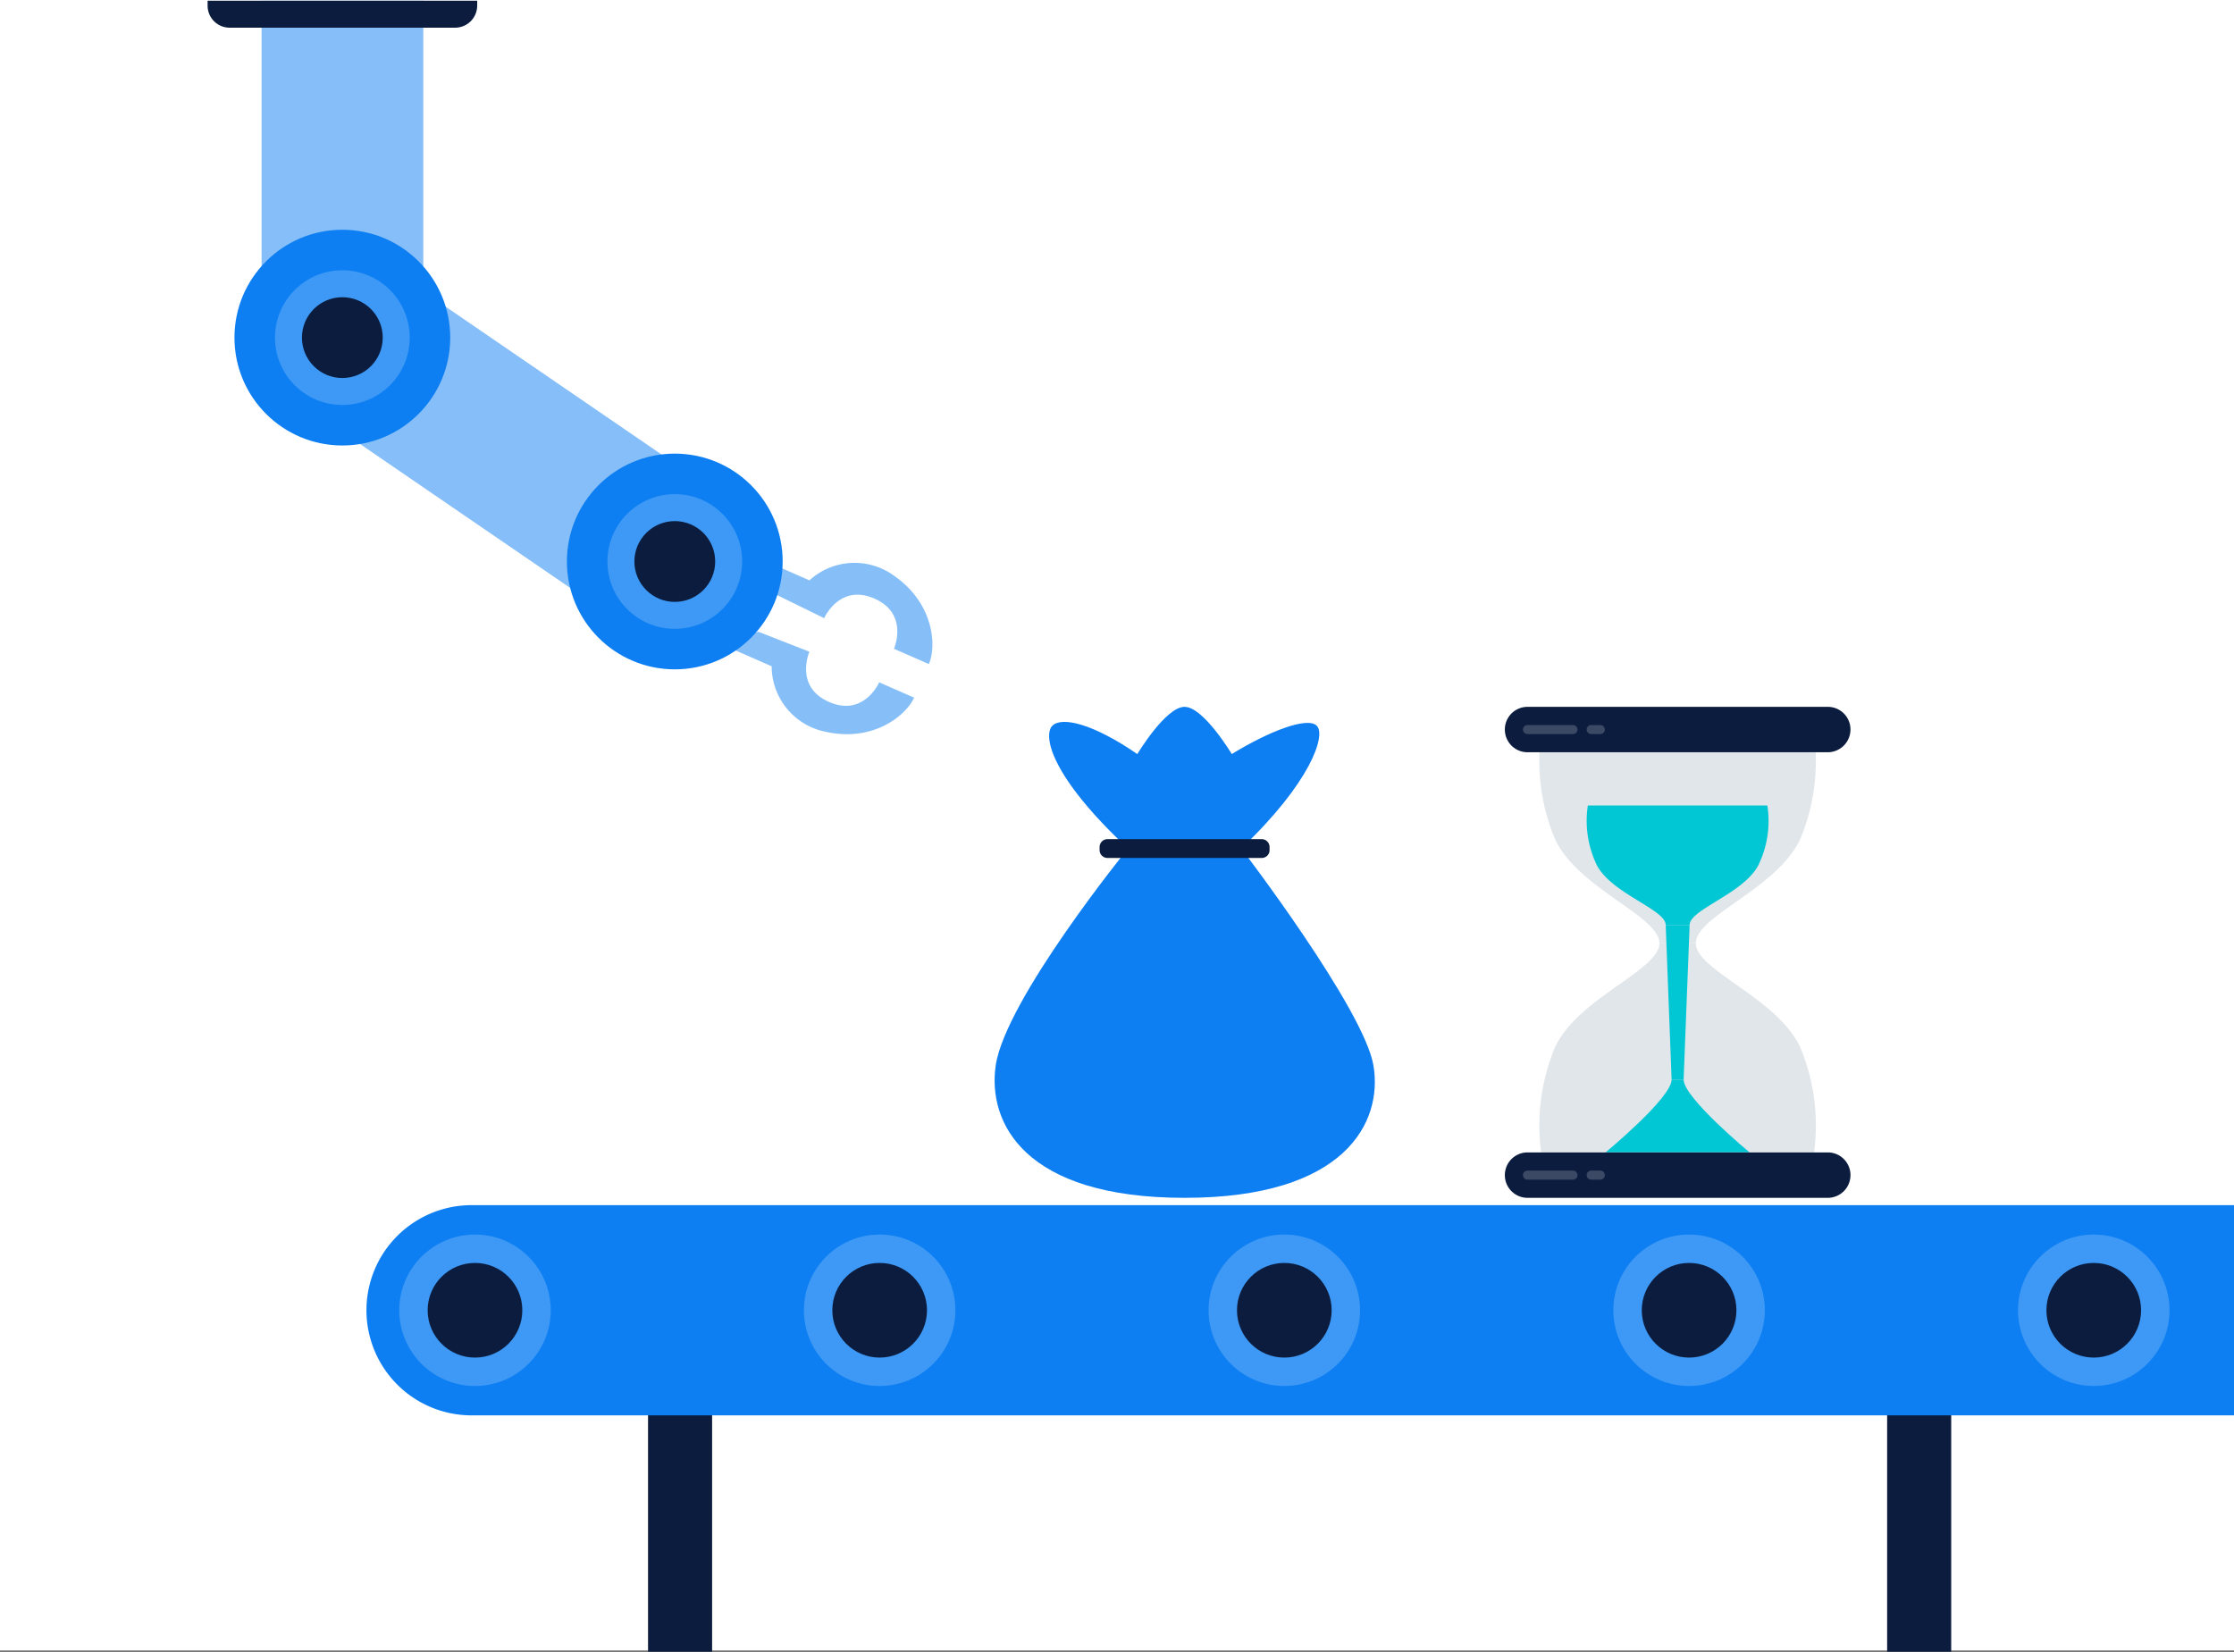 <svg xmlns="http://www.w3.org/2000/svg" width="318" height="235.147" viewBox="0 0 318 235.147"><rect x="0" y="0" width="318" height="235.147" fill="#333333" stroke="none"/><g id="automatedeveloperexperience001-01" transform="translate(-0.112 0.101)"><g id="bg"><rect id="Rectangle_2320" data-name="Rectangle 2320" width="318" height="235" transform="translate(0.112 -0.101)" fill="#fff"></rect></g><g id="Layer_3" transform="translate(29.663)"><g id="Group_1109" data-name="Group 1109" transform="translate(112.029 100.531)"><g id="Group_1108" data-name="Group 1108"><path id="Path_35106" data-name="Path 35106" d="M106.6,83.047h16.124c9.841-9.355,12.1-16.124,10.749-17.472s-6.863.815-12.1,4.027c0,0-4.027-6.722-6.722-6.722s-6.722,6.722-6.722,6.722c-6.331-4.341-10.749-5.375-12.1-4.027C94.5,66.923,95.492,72.674,106.6,83.047Z" transform="translate(-87.615 -62.88)" fill="#0d7ff2"></path><path id="Path_35107" data-name="Path 35107" d="M109.41,75.75h16.124s17.472,22.847,18.819,30.916-4.027,18.819-26.889,18.819-28.049-10.718-26.889-18.819C91.938,97.265,109.41,75.75,109.41,75.75Z" transform="translate(-90.424 -55.583)" fill="#0d7ff2"></path></g><path id="Path_35108" data-name="Path 35108" d="M123.026,77.58H101.088a1.124,1.124,0,0,1-1.128-1.128v-.423a1.124,1.124,0,0,1,1.128-1.128h21.938a1.124,1.124,0,0,1,1.128,1.128v.423A1.114,1.114,0,0,1,123.026,77.58Z" transform="translate(-85.017 -56.065)" fill="#0b1c3e"></path></g><g id="Group_1117" data-name="Group 1117" transform="translate(184.658 100.531)"><g id="Group_1110" data-name="Group 1110" transform="translate(4.909 3.86)" opacity="0.3"><path id="Path_35109" data-name="Path 35109" d="M157.29,87.838h-5.183c0-3.887-11.648-7.774-14.894-14.894a28.694,28.694,0,0,1-1.937-14.894h38.845a28.856,28.856,0,0,1-1.937,14.894C168.951,80.064,157.29,83.951,157.29,87.838Z" transform="translate(-135.015 -58.05)" fill="#9caab8"></path><path id="Path_35110" data-name="Path 35110" d="M157.289,80.35h-5.183c0,3.887-11.648,7.774-14.894,14.894a28.856,28.856,0,0,0-1.937,14.894H174.12a28.856,28.856,0,0,0-1.937-14.894C168.937,88.124,157.289,84.237,157.289,80.35Z" transform="translate(-135.014 -50.562)" fill="#9caab8"></path></g><g id="Group_1113" data-name="Group 1113" transform="translate(4.913 3.86)" opacity="0"><g id="Group_1111" data-name="Group 1111"><path id="Path_35111" data-name="Path 35111" d="M142.074,72.944a38.412,38.412,0,0,1-1.429-14.894h-5.37a28.856,28.856,0,0,0,1.937,14.894c3.233,7.12,14.894,11.007,14.894,14.894h.948C153.067,83.951,144.465,80.077,142.074,72.944Z" transform="translate(-135.018 -58.05)" fill="#fff"></path></g><g id="Group_1112" data-name="Group 1112" transform="translate(0 29.788)"><path id="Path_35112" data-name="Path 35112" d="M142.074,95.244c2.391-7.12,10.98-11.007,10.98-14.894h-.948c0,3.887-11.648,7.774-14.894,14.894a28.856,28.856,0,0,0-1.937,14.894h5.37A38.411,38.411,0,0,1,142.074,95.244Z" transform="translate(-135.018 -80.35)" fill="#fff"></path></g></g><g id="Group_1114" data-name="Group 1114" transform="translate(11.644 14.039)"><path id="Path_35113" data-name="Path 35113" d="M154.715,82.688h-3.406c0-2.217-7.668-4.435-9.8-8.509a14.528,14.528,0,0,1-1.282-8.509h25.554a14.409,14.409,0,0,1-1.282,8.509C162.356,78.253,154.715,80.471,154.715,82.688Z" transform="translate(-140.057 -65.67)" fill="#01c7d4"></path><path id="Path_35114" data-name="Path 35114" d="M153.181,94.89h-1.71c0,2.591-9.391,10.353-9.391,10.353h20.478C162.571,105.256,153.181,97.481,153.181,94.89Z" transform="translate(-139.377 -55.858)" fill="#01c7d4"></path><path id="Path_35115" data-name="Path 35115" d="M151.031,100.424h-1.71L148.48,78.41h3.406Z" transform="translate(-137.228 -61.392)" fill="#01c7d4"></path></g><path id="Path_35116" data-name="Path 35116" d="M177.305,61.625H134.573a3.227,3.227,0,0,1-3.233-3.233h0a3.227,3.227,0,0,1,3.233-3.233h42.732a3.227,3.227,0,0,1,3.233,3.233h0A3.244,3.244,0,0,1,177.305,61.625Z" transform="translate(-131.34 -55.16)" fill="#0b1c3e"></path><path id="Path_35117" data-name="Path 35117" d="M177.305,109.115H134.573a3.227,3.227,0,0,1-3.233-3.233h0a3.227,3.227,0,0,1,3.233-3.233h42.732a3.227,3.227,0,0,1,3.233,3.233h0A3.235,3.235,0,0,1,177.305,109.115Z" transform="translate(-131.34 -39.213)" fill="#0b1c3e"></path><g id="Group_1115" data-name="Group 1115" transform="translate(2.578 2.591)" opacity="0.2"><path id="Path_35118" data-name="Path 35118" d="M140.39,58.382h-6.479a.641.641,0,0,1-.641-.641h0a.641.641,0,0,1,.641-.641h6.479a.641.641,0,0,1,.641.641h0A.633.633,0,0,1,140.39,58.382Z" transform="translate(-133.27 -57.1)" fill="#fff"></path><path id="Path_35119" data-name="Path 35119" d="M142,58.382h-1.3a.641.641,0,0,1-.641-.641h0a.641.641,0,0,1,.641-.641H142a.641.641,0,0,1,.641.641h0A.633.633,0,0,1,142,58.382Z" transform="translate(-130.99 -57.1)" fill="#fff"></path></g><g id="Group_1116" data-name="Group 1116" transform="translate(2.578 66.029)" opacity="0.2"><path id="Path_35120" data-name="Path 35120" d="M140.39,105.872h-6.479a.641.641,0,0,1-.641-.641h0a.641.641,0,0,1,.641-.641h6.479a.641.641,0,0,1,.641.641h0A.625.625,0,0,1,140.39,105.872Z" transform="translate(-133.27 -104.59)" fill="#fff"></path><path id="Path_35121" data-name="Path 35121" d="M142,105.872h-1.3a.641.641,0,0,1-.641-.641h0a.641.641,0,0,1,.641-.641H142a.641.641,0,0,1,.641.641h0A.625.625,0,0,1,142,105.872Z" transform="translate(-130.99 -104.59)" fill="#fff"></path></g></g><rect id="Rectangle_2321" data-name="Rectangle 2321" width="9.12" height="36.448" transform="translate(62.695 198.599)" fill="#0b1c3e"></rect><rect id="Rectangle_2322" data-name="Rectangle 2322" width="9.12" height="36.448" transform="translate(239.074 198.599)" fill="#0b1c3e"></rect><path id="Path_35122" data-name="Path 35122" d="M48.325,139.359H299.2V109.43H48.325A14.973,14.973,0,0,0,33.36,124.395h0A14.973,14.973,0,0,0,48.325,139.359Z" transform="translate(-10.749 62.044)" fill="#0d7ff2"></path><g id="Group_1118" data-name="Group 1118" transform="translate(27.281 175.658)"><circle id="Ellipse_954" data-name="Ellipse 954" cx="10.781" cy="10.781" r="10.781" fill="#fff" opacity="0.2"></circle><circle id="Ellipse_955" data-name="Ellipse 955" cx="6.738" cy="6.738" r="6.738" transform="translate(4.043 4.043)" fill="#0b1c3e"></circle><circle id="Ellipse_956" data-name="Ellipse 956" cx="10.781" cy="10.781" r="10.781" transform="translate(230.424)" fill="#fff" opacity="0.2"></circle><circle id="Ellipse_957" data-name="Ellipse 957" cx="6.738" cy="6.738" r="6.738" transform="translate(234.467 4.043)" fill="#0b1c3e"></circle><circle id="Ellipse_958" data-name="Ellipse 958" cx="10.781" cy="10.781" r="10.781" transform="translate(172.822)" fill="#fff" opacity="0.2"></circle><circle id="Ellipse_959" data-name="Ellipse 959" cx="6.738" cy="6.738" r="6.738" transform="translate(176.865 4.043)" fill="#0b1c3e"></circle><circle id="Ellipse_960" data-name="Ellipse 960" cx="10.781" cy="10.781" r="10.781" transform="translate(115.204)" fill="#fff" opacity="0.2"></circle><circle id="Ellipse_961" data-name="Ellipse 961" cx="6.738" cy="6.738" r="6.738" transform="translate(119.247 4.043)" fill="#0b1c3e"></circle><circle id="Ellipse_962" data-name="Ellipse 962" cx="10.781" cy="10.781" r="10.781" transform="translate(57.602)" fill="#fff" opacity="0.2"></circle><circle id="Ellipse_963" data-name="Ellipse 963" cx="6.738" cy="6.738" r="6.738" transform="translate(61.645 4.043)" fill="#0b1c3e"></circle></g><g id="Group_1120" data-name="Group 1120"><g id="Group_1119" data-name="Group 1119" transform="translate(72.833 79.242)" opacity="0.5"><path id="Path_35123" data-name="Path 35123" d="M70.957,57.33l7.286,2.852s-2.178,4.967,2.789,7.145,7.145-2.789,7.145-2.789l4.967,2.178c-1.1,2.492-5.766,6.362-12.52,4.873a9.538,9.538,0,0,1-7.757-9.339L65.41,58.975Z" transform="translate(-65.41 -46.737)" fill="#0d7ff2"></path><path id="Path_35124" data-name="Path 35124" d="M71.363,55.788,78.4,59.235s2.178-4.967,7.145-2.789,2.789,7.145,2.789,7.145L93.3,65.77c1.1-2.491.783-8.54-4.873-12.52a9.544,9.544,0,0,0-12.128.6L68.84,50.57Z" transform="translate(-63.465 -50.57)" fill="#0d7ff2"></path></g><rect id="Rectangle_2323" data-name="Rectangle 2323" width="23.019" height="47.965" transform="translate(30.703 47.97) rotate(180)" fill="#0d7ff2" opacity="0.5"></rect><rect id="Rectangle_2324" data-name="Rectangle 2324" width="23.019" height="47.965" transform="matrix(-0.565, 0.825, -0.825, -0.565, 73.008, 70.352)" fill="#0d7ff2" opacity="0.5"></rect><path id="Path_35125" data-name="Path 35125" d="M22.064,3.839H54.171A3.143,3.143,0,0,0,57.305.705V0H18.93V.705A3.133,3.133,0,0,0,22.064,3.839Z" transform="translate(-18.93)" fill="#0b1c3e"></path><circle id="Ellipse_964" data-name="Ellipse 964" cx="15.356" cy="15.356" r="15.356" transform="translate(3.823 32.609)" fill="#0d7ff2"></circle><circle id="Ellipse_965" data-name="Ellipse 965" cx="9.59" cy="9.59" r="9.59" transform="translate(9.59 38.375)" fill="#fff" opacity="0.2"></circle><circle id="Ellipse_966" data-name="Ellipse 966" cx="5.751" cy="5.751" r="5.751" transform="translate(13.429 42.214)" fill="#0b1c3e"></circle><circle id="Ellipse_967" data-name="Ellipse 967" cx="15.356" cy="15.356" r="15.356" transform="translate(51.146 64.481)" fill="#0d7ff2"></circle><circle id="Ellipse_968" data-name="Ellipse 968" cx="9.59" cy="9.59" r="9.59" transform="translate(56.913 70.248)" fill="#fff" opacity="0.2"></circle><circle id="Ellipse_969" data-name="Ellipse 969" cx="5.751" cy="5.751" r="5.751" transform="translate(60.752 74.087)" fill="#0b1c3e"></circle></g></g></g></svg>